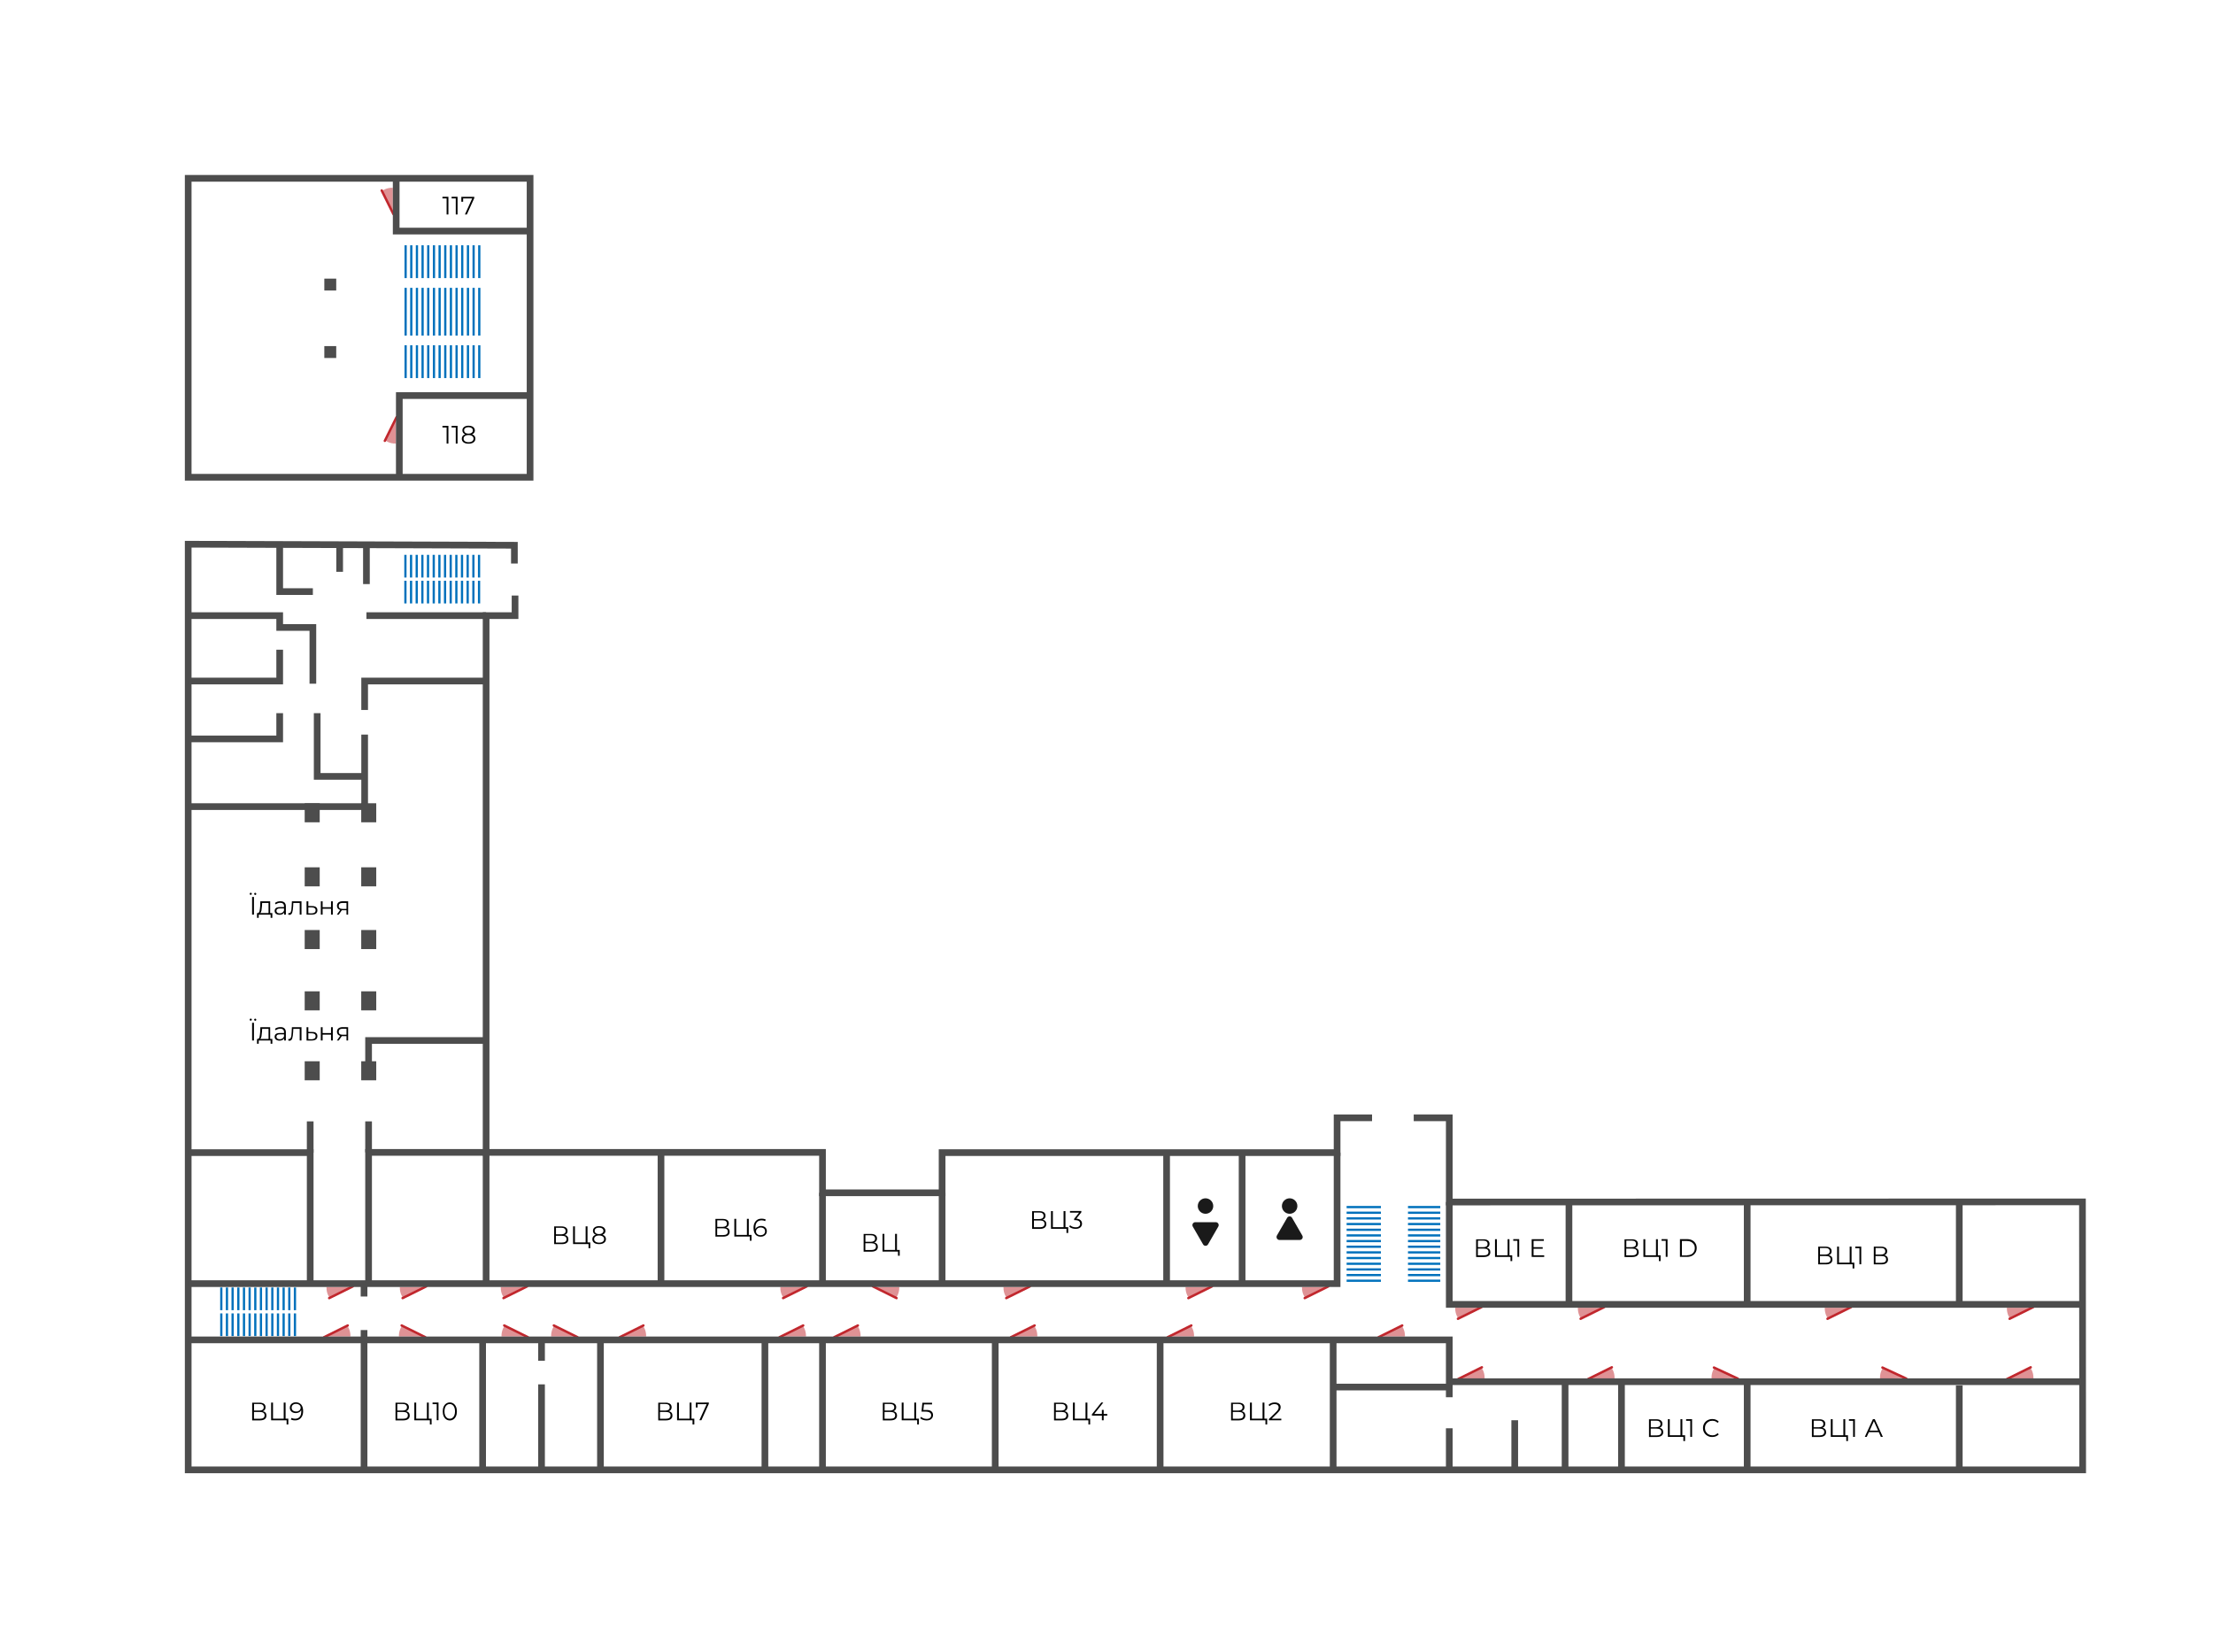 <?xml version="1.0" encoding="utf-8"?>
<!-- Generator: Adobe Illustrator 25.0.1, SVG Export Plug-In . SVG Version: 6.00 Build 0)  -->
<svg version="1.1" id="floor_1" xmlns="http://www.w3.org/2000/svg" xmlns:xlink="http://www.w3.org/1999/xlink" x="0px" y="0px"
	 viewBox="0 0 2975 2220" style="enable-background:new 0 0 2975 2220;" xml:space="preserve">
<style type="text/css">
	.st0{fill:none;stroke:#0071BC;stroke-width:3;stroke-miterlimit:10;}
	.st1{fill:#1A1A1A;}
	.st2{opacity:0.5;fill:#C1272D;enable-background:new    ;}
	.st3{fill:#C1272D;}
	.st4{fill:none;stroke:#4D4D4D;stroke-width:9;stroke-miterlimit:10;}
	.st5{fill:#4D4D4D;stroke:#4D4D4D;stroke-width:9;stroke-miterlimit:10;}
</style>
<g id="stairs_1_">
	<g>
		<g>
			<line class="st0" x1="297.5" y1="1730.6" x2="297.5" y2="1761.1"/>
			<line class="st0" x1="305.1" y1="1730.6" x2="305.1" y2="1761.1"/>
			<line class="st0" x1="312.7" y1="1730.6" x2="312.7" y2="1761.1"/>
			<line class="st0" x1="320.4" y1="1730.6" x2="320.4" y2="1761.1"/>
			<line class="st0" x1="328" y1="1730.6" x2="328" y2="1761.1"/>
			<line class="st0" x1="335.6" y1="1730.6" x2="335.6" y2="1761.1"/>
			<line class="st0" x1="343.2" y1="1730.6" x2="343.2" y2="1761.1"/>
			<line class="st0" x1="350.8" y1="1730.6" x2="350.8" y2="1761.1"/>
			<line class="st0" x1="358.4" y1="1730.6" x2="358.4" y2="1761.1"/>
			<line class="st0" x1="366.1" y1="1730.6" x2="366.1" y2="1761.1"/>
			<line class="st0" x1="373.7" y1="1730.6" x2="373.7" y2="1761.1"/>
			<line class="st0" x1="381.3" y1="1730.6" x2="381.3" y2="1761.1"/>
			<line class="st0" x1="388.9" y1="1730.6" x2="388.9" y2="1761.1"/>
			<line class="st0" x1="396.5" y1="1730.6" x2="396.5" y2="1761.1"/>
		</g>
		<g>
			<line class="st0" x1="297.5" y1="1765.4" x2="297.5" y2="1795.9"/>
			<line class="st0" x1="305.1" y1="1765.4" x2="305.1" y2="1795.9"/>
			<line class="st0" x1="312.7" y1="1765.4" x2="312.7" y2="1795.9"/>
			<line class="st0" x1="320.4" y1="1765.4" x2="320.4" y2="1795.9"/>
			<line class="st0" x1="328" y1="1765.4" x2="328" y2="1795.9"/>
			<line class="st0" x1="335.6" y1="1765.4" x2="335.6" y2="1795.9"/>
			<line class="st0" x1="343.2" y1="1765.4" x2="343.2" y2="1795.9"/>
			<line class="st0" x1="350.8" y1="1765.4" x2="350.8" y2="1795.9"/>
			<line class="st0" x1="358.4" y1="1765.4" x2="358.4" y2="1795.9"/>
			<line class="st0" x1="366.1" y1="1765.4" x2="366.1" y2="1795.9"/>
			<line class="st0" x1="373.7" y1="1765.4" x2="373.7" y2="1795.9"/>
			<line class="st0" x1="381.3" y1="1765.4" x2="381.3" y2="1795.9"/>
			<line class="st0" x1="388.9" y1="1765.4" x2="388.9" y2="1795.9"/>
			<line class="st0" x1="396.5" y1="1765.4" x2="396.5" y2="1795.9"/>
		</g>
	</g>
	<g>
		<g>
			<line class="st0" x1="545" y1="745.8" x2="545" y2="776.3"/>
			<line class="st0" x1="552.6" y1="745.8" x2="552.6" y2="776.3"/>
			<line class="st0" x1="560.2" y1="745.8" x2="560.2" y2="776.3"/>
			<line class="st0" x1="567.8" y1="745.8" x2="567.8" y2="776.3"/>
			<line class="st0" x1="575.4" y1="745.8" x2="575.4" y2="776.3"/>
			<line class="st0" x1="583.1" y1="745.8" x2="583.1" y2="776.3"/>
			<line class="st0" x1="590.7" y1="745.8" x2="590.7" y2="776.3"/>
			<line class="st0" x1="598.3" y1="745.8" x2="598.3" y2="776.3"/>
			<line class="st0" x1="605.9" y1="745.8" x2="605.9" y2="776.3"/>
			<line class="st0" x1="613.5" y1="745.8" x2="613.5" y2="776.3"/>
			<line class="st0" x1="621.1" y1="745.8" x2="621.1" y2="776.3"/>
			<line class="st0" x1="628.7" y1="745.8" x2="628.7" y2="776.3"/>
			<line class="st0" x1="636.4" y1="745.8" x2="636.4" y2="776.3"/>
			<line class="st0" x1="644" y1="745.8" x2="644" y2="776.3"/>
		</g>
		<g>
			<line class="st0" x1="545" y1="780.6" x2="545" y2="811.1"/>
			<line class="st0" x1="552.6" y1="780.6" x2="552.6" y2="811.1"/>
			<line class="st0" x1="560.2" y1="780.6" x2="560.2" y2="811.1"/>
			<line class="st0" x1="567.8" y1="780.6" x2="567.8" y2="811.1"/>
			<line class="st0" x1="575.4" y1="780.6" x2="575.4" y2="811.1"/>
			<line class="st0" x1="583.1" y1="780.6" x2="583.1" y2="811.1"/>
			<line class="st0" x1="590.7" y1="780.6" x2="590.7" y2="811.1"/>
			<line class="st0" x1="598.3" y1="780.6" x2="598.3" y2="811.1"/>
			<line class="st0" x1="605.9" y1="780.6" x2="605.9" y2="811.1"/>
			<line class="st0" x1="613.5" y1="780.6" x2="613.5" y2="811.1"/>
			<line class="st0" x1="621.1" y1="780.6" x2="621.1" y2="811.1"/>
			<line class="st0" x1="628.7" y1="780.6" x2="628.7" y2="811.1"/>
			<line class="st0" x1="636.4" y1="780.6" x2="636.4" y2="811.1"/>
			<line class="st0" x1="644" y1="780.6" x2="644" y2="811.1"/>
		</g>
	</g>
	<g>
		<g>
			<line class="st0" x1="1936.2" y1="1622.5" x2="1892.8" y2="1622.5"/>
			<line class="st0" x1="1936.2" y1="1630.1" x2="1892.8" y2="1630.1"/>
			<line class="st0" x1="1936.2" y1="1637.7" x2="1892.8" y2="1637.7"/>
			<line class="st0" x1="1936.2" y1="1645.3" x2="1892.8" y2="1645.3"/>
			<line class="st0" x1="1936.2" y1="1653" x2="1892.8" y2="1653"/>
			<line class="st0" x1="1936.2" y1="1660.6" x2="1892.8" y2="1660.6"/>
			<line class="st0" x1="1936.2" y1="1668.2" x2="1892.8" y2="1668.2"/>
			<line class="st0" x1="1936.2" y1="1675.8" x2="1892.8" y2="1675.8"/>
			<line class="st0" x1="1936.2" y1="1683.4" x2="1892.8" y2="1683.4"/>
			<line class="st0" x1="1936.2" y1="1691" x2="1892.8" y2="1691"/>
			<line class="st0" x1="1936.2" y1="1698.7" x2="1892.8" y2="1698.7"/>
			<line class="st0" x1="1936.2" y1="1706.3" x2="1892.8" y2="1706.3"/>
			<line class="st0" x1="1936.2" y1="1713.9" x2="1892.8" y2="1713.9"/>
			<line class="st0" x1="1936.2" y1="1721.5" x2="1892.8" y2="1721.5"/>
		</g>
		<g>
			<line class="st0" x1="1856.4" y1="1622.5" x2="1810.3" y2="1622.5"/>
			<line class="st0" x1="1856.4" y1="1630.1" x2="1810.3" y2="1630.1"/>
			<line class="st0" x1="1856.4" y1="1637.7" x2="1810.3" y2="1637.7"/>
			<line class="st0" x1="1856.4" y1="1645.3" x2="1810.3" y2="1645.3"/>
			<line class="st0" x1="1856.4" y1="1653" x2="1810.3" y2="1653"/>
			<line class="st0" x1="1856.4" y1="1660.6" x2="1810.3" y2="1660.6"/>
			<line class="st0" x1="1856.4" y1="1668.2" x2="1810.3" y2="1668.2"/>
			<line class="st0" x1="1856.4" y1="1675.8" x2="1810.3" y2="1675.8"/>
			<line class="st0" x1="1856.4" y1="1683.4" x2="1810.3" y2="1683.4"/>
			<line class="st0" x1="1856.4" y1="1691" x2="1810.3" y2="1691"/>
			<line class="st0" x1="1856.4" y1="1698.7" x2="1810.3" y2="1698.7"/>
			<line class="st0" x1="1856.4" y1="1706.3" x2="1810.3" y2="1706.3"/>
			<line class="st0" x1="1856.4" y1="1713.9" x2="1810.3" y2="1713.9"/>
			<line class="st0" x1="1856.4" y1="1721.5" x2="1810.3" y2="1721.5"/>
		</g>
	</g>
	<g>
		<g>
			<line class="st0" x1="545.3" y1="329.7" x2="545.3" y2="373.8"/>
			<line class="st0" x1="552.9" y1="329.7" x2="552.9" y2="373.8"/>
			<line class="st0" x1="560.5" y1="329.7" x2="560.5" y2="373.8"/>
			<line class="st0" x1="568.1" y1="329.7" x2="568.1" y2="373.8"/>
			<line class="st0" x1="575.7" y1="329.7" x2="575.7" y2="373.8"/>
			<line class="st0" x1="583.4" y1="329.7" x2="583.4" y2="373.8"/>
			<line class="st0" x1="591" y1="329.7" x2="591" y2="373.8"/>
			<line class="st0" x1="598.6" y1="329.7" x2="598.6" y2="373.8"/>
			<line class="st0" x1="606.2" y1="329.7" x2="606.2" y2="373.8"/>
			<line class="st0" x1="613.8" y1="329.7" x2="613.8" y2="373.8"/>
			<line class="st0" x1="621.4" y1="329.7" x2="621.4" y2="373.8"/>
			<line class="st0" x1="629.1" y1="329.7" x2="629.1" y2="373.8"/>
			<line class="st0" x1="636.7" y1="329.7" x2="636.7" y2="373.8"/>
			<line class="st0" x1="644.3" y1="329.7" x2="644.3" y2="373.8"/>
		</g>
		<g>
			<line class="st0" x1="545.3" y1="464.1" x2="545.3" y2="508.2"/>
			<line class="st0" x1="552.9" y1="464.1" x2="552.9" y2="508.2"/>
			<line class="st0" x1="560.5" y1="464.1" x2="560.5" y2="508.2"/>
			<line class="st0" x1="568.1" y1="464.1" x2="568.1" y2="508.2"/>
			<line class="st0" x1="575.7" y1="464.1" x2="575.7" y2="508.2"/>
			<line class="st0" x1="583.4" y1="464.1" x2="583.4" y2="508.2"/>
			<line class="st0" x1="591" y1="464.1" x2="591" y2="508.2"/>
			<line class="st0" x1="598.6" y1="464.1" x2="598.6" y2="508.2"/>
			<line class="st0" x1="606.2" y1="464.1" x2="606.2" y2="508.2"/>
			<line class="st0" x1="613.8" y1="464.1" x2="613.8" y2="508.2"/>
			<line class="st0" x1="621.4" y1="464.1" x2="621.4" y2="508.2"/>
			<line class="st0" x1="629.1" y1="464.1" x2="629.1" y2="508.2"/>
			<line class="st0" x1="636.7" y1="464.1" x2="636.7" y2="508.2"/>
			<line class="st0" x1="644.3" y1="464.1" x2="644.3" y2="508.2"/>
		</g>
		<g>
			<line class="st0" x1="545.3" y1="386.9" x2="545.3" y2="451.1"/>
			<line class="st0" x1="552.9" y1="386.9" x2="552.9" y2="451.1"/>
			<line class="st0" x1="560.5" y1="386.9" x2="560.5" y2="451.1"/>
			<line class="st0" x1="568.1" y1="386.9" x2="568.1" y2="451.1"/>
			<line class="st0" x1="575.7" y1="386.9" x2="575.7" y2="451.1"/>
			<line class="st0" x1="583.4" y1="386.9" x2="583.4" y2="451.1"/>
			<line class="st0" x1="591" y1="386.9" x2="591" y2="451.1"/>
			<line class="st0" x1="598.6" y1="386.9" x2="598.6" y2="451.1"/>
			<line class="st0" x1="606.2" y1="386.9" x2="606.2" y2="451.1"/>
			<line class="st0" x1="613.8" y1="386.9" x2="613.8" y2="451.1"/>
			<line class="st0" x1="621.4" y1="386.9" x2="621.4" y2="451.1"/>
			<line class="st0" x1="629.1" y1="386.9" x2="629.1" y2="451.1"/>
			<line class="st0" x1="636.7" y1="386.9" x2="636.7" y2="451.1"/>
			<line class="st0" x1="644.3" y1="386.9" x2="644.3" y2="451.1"/>
		</g>
	</g>
</g>
<g id="marks_1_">
	<circle class="st1" cx="1733.7" cy="1621.1" r="10.4"/>
	<path class="st1" d="M1730.3,1637l-13.7,23.7c-1.5,2.6,0.4,6,3.4,6h27.3c3.1,0,5-3.3,3.4-6L1737,1637
		C1735.6,1634.3,1731.8,1634.3,1730.3,1637z"/>
	<circle class="st1" cx="1620.6" cy="1621.1" r="10.4"/>
	<path class="st1" d="M1624,1672.6l13.8-23.9c1.5-2.6-0.4-5.9-3.4-5.9h-27.5c-3,0-4.9,3.3-3.4,5.9l13.8,23.9
		C1618.7,1675.2,1622.5,1675.2,1624,1672.6z"/>
</g>
<g id="rooms_1_">
	<g>
		<path d="M602.8,264.5v23.8h-2.4v-21.6h-5.6v-2.2L602.8,264.5L602.8,264.5z"/>
		<path d="M615.1,264.5v23.8h-2.4v-21.6h-5.6v-2.2L615.1,264.5L615.1,264.5z"/>
		<path d="M637.6,264.5v1.7l-10,22.1H625l9.8-21.6h-12.2v4.5h-2.4v-6.6h17.4V264.5z"/>
	</g>
	<g>
		<path d="M602.8,572.4v23.8h-2.4v-21.6h-5.6v-2.2H602.8z"/>
		<path d="M615.1,572.4v23.8h-2.4v-21.6h-5.6v-2.2H615.1z"/>
		<path d="M637.9,586c0.8,1,1.2,2.2,1.2,3.6c0,1.4-0.4,2.6-1.1,3.6s-1.8,1.8-3.2,2.4c-1.4,0.6-3,0.8-4.9,0.8c-2.9,0-5.1-0.6-6.7-1.8
			c-1.6-1.2-2.4-2.9-2.4-5c0-1.4,0.4-2.6,1.2-3.6s1.9-1.7,3.4-2.2c-1.2-0.5-2.2-1.2-2.8-2.1c-0.6-0.9-1-2-1-3.2
			c0-1.9,0.8-3.5,2.3-4.6s3.5-1.7,6.1-1.7c1.7,0,3.1,0.3,4.4,0.8c1.3,0.5,2.2,1.2,2.9,2.2s1.1,2.1,1.1,3.3s-0.3,2.3-1,3.2
			s-1.6,1.6-2.8,2.1C635.9,584.2,637.1,585,637.9,586z M634.8,593.1c1.2-0.9,1.8-2,1.8-3.5s-0.6-2.6-1.8-3.5s-2.8-1.3-4.9-1.3
			c-2.1,0-3.7,0.4-4.9,1.3s-1.8,2-1.8,3.5s0.6,2.7,1.8,3.5s2.8,1.3,4.9,1.3S633.6,593.9,634.8,593.1z M625.5,581.7
			c1,0.8,2.5,1.2,4.3,1.2s3.3-0.4,4.3-1.2c1.1-0.8,1.6-1.8,1.6-3.1s-0.5-2.4-1.6-3.2s-2.5-1.2-4.3-1.2s-3.2,0.4-4.3,1.2
			s-1.6,1.8-1.6,3.1C624,579.9,624.5,580.9,625.5,581.7z"/>
	</g>
	<g>
		<path d="M2453.6,1921.1c0.9,1,1.3,2.3,1.3,3.9c0,2.1-0.7,3.6-2.2,4.8c-1.5,1.1-3.6,1.7-6.4,1.7h-10.5v-23.8h9.9
			c2.5,0,4.5,0.5,6,1.6c1.4,1,2.1,2.6,2.1,4.5c0,1.3-0.3,2.5-1,3.4s-1.6,1.6-2.9,2.1C2451.5,1919.5,2452.7,1920.1,2453.6,1921.1z
			 M2438.2,1918.4h7.3c1.8,0,3.2-0.4,4.2-1.1s1.5-1.8,1.5-3.3s-0.5-2.5-1.5-3.3s-2.4-1.1-4.2-1.1h-7.3V1918.4z M2452.4,1924.8
			c0-3-2.1-4.5-6.2-4.5h-8.1v9.1h8.1C2450.4,1929.4,2452.4,1927.8,2452.4,1924.8z"/>
		<path d="M2484.3,1929.2v7.8h-2.3v-5.6h-20.8v-23.8h2.5v21.6h14.4v-21.6h2.5v21.6H2484.3z"/>
		<path d="M2493.6,1907.6v23.8h-2.4v-21.6h-5.6v-2.2L2493.6,1907.6L2493.6,1907.6z"/>
		<path d="M2525.7,1925h-13.3l-2.9,6.4h-2.6l10.9-23.8h2.5l10.9,23.8h-2.7L2525.7,1925z M2524.8,1923l-5.7-12.8l-5.7,12.8H2524.8z"
			/>
	</g>
	<g>
		<path d="M2462.1,1689.1c0.9,1,1.3,2.3,1.3,3.9c0,2.1-0.7,3.6-2.2,4.8c-1.5,1.1-3.6,1.7-6.4,1.7h-10.5v-23.8h9.9
			c2.5,0,4.5,0.5,6,1.6c1.4,1,2.1,2.6,2.1,4.5c0,1.3-0.3,2.5-1,3.4s-1.6,1.6-2.9,2.1C2459.9,1687.4,2461.2,1688.1,2462.1,1689.1z
			 M2446.7,1686.3h7.3c1.8,0,3.2-0.4,4.2-1.1s1.5-1.8,1.5-3.3s-0.5-2.5-1.5-3.3s-2.4-1.1-4.2-1.1h-7.3V1686.3z M2460.9,1692.8
			c0-3-2.1-4.5-6.2-4.5h-8.1v9.1h8.1C2458.8,1697.4,2460.9,1695.8,2460.9,1692.8z"/>
		<path d="M2492.8,1697.2v7.8h-2.3v-5.6h-20.8v-23.8h2.5v21.6h14.4v-21.6h2.5v21.6H2492.8z"/>
		<path d="M2502.1,1675.6v23.8h-2.4v-21.6h-5.6v-2.2L2502.1,1675.6L2502.1,1675.6z"/>
		<path d="M2536.8,1689.1c0.9,1,1.3,2.3,1.3,3.9c0,2.1-0.7,3.6-2.2,4.8c-1.5,1.1-3.6,1.7-6.4,1.7H2519v-23.8h9.9
			c2.5,0,4.5,0.5,6,1.6c1.4,1,2.1,2.6,2.1,4.5c0,1.3-0.3,2.5-1,3.4s-1.6,1.6-2.9,2.1C2534.7,1687.4,2536,1688.1,2536.8,1689.1z
			 M2521.4,1686.3h7.3c1.8,0,3.2-0.4,4.2-1.1s1.5-1.8,1.5-3.3s-0.5-2.5-1.5-3.3s-2.4-1.1-4.2-1.1h-7.3V1686.3z M2535.6,1692.8
			c0-3-2.1-4.5-6.2-4.5h-8.1v9.1h8.1C2533.6,1697.4,2535.6,1695.8,2535.6,1692.8z"/>
	</g>
	<g>
		<path d="M2234.6,1921.1c0.9,1,1.3,2.3,1.3,3.9c0,2.1-0.7,3.6-2.2,4.8c-1.5,1.1-3.6,1.7-6.4,1.7h-10.5v-23.8h9.9
			c2.5,0,4.5,0.5,6,1.6c1.4,1,2.1,2.6,2.1,4.5c0,1.3-0.3,2.5-1,3.4s-1.6,1.6-2.9,2.1C2232.5,1919.5,2233.8,1920.1,2234.6,1921.1z
			 M2219.2,1918.4h7.3c1.8,0,3.2-0.4,4.2-1.1s1.5-1.8,1.5-3.3s-0.5-2.5-1.5-3.3s-2.4-1.1-4.2-1.1h-7.3V1918.4z M2233.4,1924.8
			c0-3-2.1-4.5-6.2-4.5h-8.1v9.1h8.1C2231.4,1929.4,2233.4,1927.8,2233.4,1924.8z"/>
		<path d="M2265.3,1929.2v7.8h-2.3v-5.6h-20.8v-23.8h2.5v21.6h14.4v-21.6h2.5v21.6H2265.3z"/>
		<path d="M2274.7,1907.6v23.8h-2.4v-21.6h-5.6v-2.2L2274.7,1907.6L2274.7,1907.6z"/>
		<path d="M2295.5,1930c-1.9-1-3.4-2.5-4.5-4.3s-1.6-3.9-1.6-6.2c0-2.3,0.5-4.4,1.6-6.2c1.1-1.8,2.6-3.3,4.5-4.3s4-1.6,6.4-1.6
			c1.8,0,3.4,0.3,4.9,0.9s2.8,1.5,3.8,2.6l-1.6,1.6c-1.9-1.9-4.2-2.8-7-2.8c-1.9,0-3.6,0.4-5.1,1.3s-2.7,2-3.6,3.5
			c-0.9,1.5-1.3,3.2-1.3,5c0,1.9,0.4,3.5,1.3,5c0.9,1.5,2.1,2.7,3.6,3.5s3.3,1.3,5.1,1.3c2.9,0,5.2-1,7-2.9l1.6,1.6
			c-1,1.1-2.3,2-3.8,2.6s-3.1,0.9-4.9,0.9C2299.5,1931.6,2297.4,1931.1,2295.5,1930z"/>
	</g>
	<g>
		<path d="M2201.7,1679.2c0.9,1,1.3,2.3,1.3,3.9c0,2.1-0.7,3.6-2.2,4.8c-1.5,1.1-3.6,1.7-6.4,1.7h-10.5v-23.8h9.9
			c2.5,0,4.5,0.5,6,1.6c1.4,1,2.1,2.6,2.1,4.5c0,1.3-0.3,2.5-1,3.4s-1.6,1.6-2.9,2.1C2199.6,1677.5,2200.8,1678.2,2201.7,1679.2z
			 M2186.3,1676.4h7.3c1.8,0,3.2-0.4,4.2-1.1s1.5-1.8,1.5-3.3s-0.5-2.5-1.5-3.3s-2.4-1.1-4.2-1.1h-7.3V1676.4z M2200.5,1682.8
			c0-3-2.1-4.5-6.2-4.5h-8.1v9.1h8.1C2198.5,1687.4,2200.5,1685.9,2200.5,1682.8z"/>
		<path d="M2232.4,1687.3v7.8h-2.3v-5.6h-20.8v-23.8h2.5v21.6h14.4v-21.6h2.5v21.6H2232.4z"/>
		<path d="M2241.7,1665.6v23.8h-2.4v-21.6h-5.6v-2.2L2241.7,1665.6L2241.7,1665.6z"/>
		<path d="M2258.4,1665.6h9.7c2.5,0,4.7,0.5,6.7,1.5c1.9,1,3.4,2.4,4.5,4.2c1.1,1.8,1.6,3.9,1.6,6.2c0,2.3-0.5,4.4-1.6,6.2
			c-1.1,1.8-2.6,3.2-4.5,4.2s-4.1,1.5-6.7,1.5h-9.7V1665.6z M2268,1687.3c2.1,0,3.9-0.4,5.5-1.2c1.6-0.8,2.8-2,3.6-3.4
			c0.9-1.5,1.3-3.1,1.3-5s-0.4-3.6-1.3-5s-2.1-2.6-3.6-3.4c-1.6-0.8-3.4-1.2-5.5-1.2h-7v19.4h7V1687.3z"/>
	</g>
	<g>
		<path d="M2002.2,1679.2c0.9,1,1.3,2.3,1.3,3.9c0,2.1-0.7,3.6-2.2,4.8c-1.5,1.1-3.6,1.7-6.4,1.7h-10.5v-23.8h9.9
			c2.5,0,4.5,0.5,6,1.6c1.4,1,2.1,2.6,2.1,4.5c0,1.3-0.3,2.5-1,3.4s-1.6,1.6-2.9,2.1C2000.1,1677.5,2001.4,1678.2,2002.2,1679.2z
			 M1986.8,1676.4h7.3c1.8,0,3.2-0.4,4.2-1.1s1.5-1.8,1.5-3.3s-0.5-2.5-1.5-3.3s-2.4-1.1-4.2-1.1h-7.3V1676.4z M2001,1682.8
			c0-3-2.1-4.5-6.2-4.5h-8.1v9.1h8.1C1999,1687.4,2001,1685.9,2001,1682.8z"/>
		<path d="M2032.9,1687.3v7.8h-2.3v-5.6h-20.8v-23.8h2.5v21.6h14.4v-21.6h2.5v21.6H2032.9z"/>
		<path d="M2042.3,1665.6v23.8h-2.4v-21.6h-5.6v-2.2L2042.3,1665.6L2042.3,1665.6z"/>
		<path d="M2075.9,1687.3v2.2h-16.8v-23.8h16.3v2.2h-13.8v8.5h12.3v2.1h-12.3v8.8L2075.9,1687.3L2075.9,1687.3z"/>
	</g>
	<g>
		<path d="M1672.8,1898.8c0.9,1,1.3,2.3,1.3,3.9c0,2.1-0.7,3.6-2.2,4.8c-1.5,1.1-3.6,1.7-6.4,1.7H1655v-23.8h9.9
			c2.5,0,4.5,0.5,6,1.6c1.4,1,2.1,2.6,2.1,4.5c0,1.3-0.3,2.5-1,3.4s-1.6,1.6-2.9,2.1C1670.7,1897.1,1671.9,1897.8,1672.8,1898.8z
			 M1657.4,1896h7.3c1.8,0,3.2-0.4,4.2-1.1s1.5-1.8,1.5-3.3s-0.5-2.5-1.5-3.3s-2.4-1.1-4.2-1.1h-7.3V1896z M1671.6,1902.4
			c0-3-2.1-4.5-6.2-4.5h-8.1v9.1h8.1C1669.5,1907,1671.6,1905.5,1671.6,1902.4z"/>
		<path d="M1703.5,1906.9v7.8h-2.3v-5.6h-20.8v-23.8h2.5v21.6h14.4v-21.6h2.5v21.6H1703.5z"/>
		<path d="M1722.5,1906.9v2.2h-16.7v-1.7l9.9-9.7c1.2-1.2,2.1-2.3,2.5-3.2s0.7-1.8,0.7-2.7c0-1.4-0.5-2.5-1.4-3.3
			c-1-0.8-2.3-1.2-4.1-1.2c-2.8,0-5,0.9-6.5,2.7l-1.7-1.5c0.9-1.1,2.1-1.9,3.6-2.5c1.4-0.6,3.1-0.9,4.9-0.9c2.4,0,4.3,0.6,5.8,1.7
			c1.4,1.1,2.1,2.7,2.1,4.7c0,1.2-0.3,2.4-0.8,3.5s-1.6,2.4-3.1,3.9l-8.1,8H1722.5z"/>
	</g>
	<g>
		<path d="M1405.3,1641.4c0.9,1,1.3,2.3,1.3,3.9c0,2.1-0.7,3.6-2.2,4.8c-1.5,1.1-3.6,1.7-6.4,1.7h-10.5V1628h9.9
			c2.5,0,4.5,0.5,6,1.6c1.4,1,2.1,2.6,2.1,4.5c0,1.3-0.3,2.5-1,3.4s-1.6,1.6-2.9,2.1C1403.2,1639.7,1404.5,1640.4,1405.3,1641.4z
			 M1389.9,1638.6h7.3c1.8,0,3.2-0.4,4.2-1.1s1.5-1.8,1.5-3.3s-0.5-2.5-1.5-3.3s-2.4-1.1-4.2-1.1h-7.3V1638.6z M1404.2,1645
			c0-3-2.1-4.5-6.2-4.5h-8.1v9.1h8.1C1402.1,1649.6,1404.2,1648.1,1404.2,1645z"/>
		<path d="M1436,1649.5v7.8h-2.3v-5.6h-20.8v-23.8h2.5v21.6h14.4v-21.6h2.5v21.6H1436z"/>
		<path d="M1452.6,1640.1c1.3,1.2,2,2.8,2,4.7c0,1.4-0.3,2.6-1,3.6c-0.7,1.1-1.6,1.9-2.9,2.5s-2.9,0.9-4.7,0.9
			c-1.7,0-3.3-0.3-4.9-0.8c-1.5-0.6-2.8-1.3-3.7-2.2l1.2-1.9c0.8,0.8,1.8,1.5,3.2,2c1.3,0.5,2.7,0.8,4.2,0.8c1.9,0,3.5-0.4,4.5-1.3
			c1.1-0.8,1.6-2,1.6-3.5s-0.5-2.6-1.6-3.5c-1.1-0.8-2.7-1.3-4.8-1.3h-1.7v-1.8l6.6-8.3h-12.2v-2.2h15.3v1.7l-6.7,8.5
			C1449.4,1638.2,1451.3,1638.9,1452.6,1640.1z"/>
	</g>
	<g>
		<path d="M1434.8,1898.8c0.9,1,1.3,2.3,1.3,3.9c0,2.1-0.7,3.6-2.2,4.8c-1.5,1.1-3.6,1.7-6.4,1.7H1417v-23.8h9.9
			c2.5,0,4.5,0.5,6,1.6c1.4,1,2.1,2.6,2.1,4.5c0,1.3-0.3,2.5-1,3.4s-1.6,1.6-2.9,2.1C1432.7,1897.1,1433.9,1897.8,1434.8,1898.8z
			 M1419.4,1896h7.3c1.8,0,3.2-0.4,4.2-1.1s1.5-1.8,1.5-3.3s-0.5-2.5-1.5-3.3s-2.4-1.1-4.2-1.1h-7.3V1896z M1433.6,1902.4
			c0-3-2.1-4.5-6.2-4.5h-8.1v9.1h8.1C1431.6,1907,1433.6,1905.5,1433.6,1902.4z"/>
		<path d="M1465.5,1906.9v7.8h-2.3v-5.6h-20.8v-23.8h2.5v21.6h14.4v-21.6h2.5v21.6H1465.5z"/>
		<path d="M1488.5,1902.8h-4.8v6.3h-2.4v-6.3h-13.4v-1.8l12.6-15.8h2.7l-12.2,15.4h10.3v-5.5h2.4v5.5h4.8V1902.8z"/>
	</g>
	<g>
		<path d="M1204.6,1898.8c0.9,1,1.3,2.3,1.3,3.9c0,2.1-0.7,3.6-2.2,4.8c-1.5,1.1-3.6,1.7-6.4,1.7h-10.5v-23.8h9.9
			c2.5,0,4.5,0.5,6,1.6c1.4,1,2.1,2.6,2.1,4.5c0,1.3-0.3,2.5-1,3.4s-1.6,1.6-2.9,2.1C1202.5,1897.1,1203.8,1897.8,1204.6,1898.8z
			 M1189.2,1896h7.3c1.8,0,3.2-0.4,4.2-1.1s1.5-1.8,1.5-3.3s-0.5-2.5-1.5-3.3s-2.4-1.1-4.2-1.1h-7.3V1896z M1203.4,1902.4
			c0-3-2.1-4.5-6.2-4.5h-8.1v9.1h8.1C1201.4,1907,1203.4,1905.5,1203.4,1902.4z"/>
		<path d="M1235.3,1906.9v7.8h-2.3v-5.6h-20.8v-23.8h2.5v21.6h14.4v-21.6h2.5v21.6H1235.3z"/>
		<path d="M1251.9,1896.9c1.6,1.2,2.4,3,2.4,5.2c0,1.4-0.3,2.6-1,3.7s-1.6,1.9-2.9,2.6c-1.3,0.6-2.9,0.9-4.8,0.9
			c-1.7,0-3.3-0.3-4.8-0.8s-2.8-1.3-3.7-2.2l1.2-1.9c0.8,0.8,1.8,1.5,3.1,2c1.3,0.5,2.7,0.8,4.2,0.8c2,0,3.5-0.4,4.6-1.3
			s1.6-2.1,1.6-3.5c0-1.6-0.6-2.9-1.8-3.7c-1.2-0.8-3.3-1.3-6.1-1.3h-5.1l1.2-11.9h13v2.2h-10.9l-0.8,7.6h3.1
			C1247.8,1895,1250.3,1895.6,1251.9,1896.9z"/>
	</g>
	<g>
		<path d="M1178.8,1672c0.9,1,1.3,2.3,1.3,3.9c0,2.1-0.7,3.6-2.2,4.8c-1.5,1.1-3.6,1.7-6.4,1.7H1161v-23.8h9.9c2.5,0,4.5,0.5,6,1.6
			c1.4,1,2.1,2.6,2.1,4.5c0,1.3-0.3,2.5-1,3.4s-1.6,1.6-2.9,2.1C1176.7,1670.3,1177.9,1671,1178.8,1672z M1163.4,1669.2h7.3
			c1.8,0,3.2-0.4,4.2-1.1s1.5-1.8,1.5-3.3s-0.5-2.5-1.5-3.3s-2.4-1.1-4.2-1.1h-7.3V1669.2z M1177.6,1675.6c0-3-2.1-4.5-6.2-4.5h-8.1
			v9.1h8.1C1175.5,1680.2,1177.6,1678.7,1177.6,1675.6z"/>
		<path d="M1209.5,1680.1v7.8h-2.3v-5.6h-20.8v-23.8h2.5v21.6h14.4v-21.6h2.5v21.6H1209.5z"/>
	</g>
	<g>
		<path d="M979.6,1651.8c0.9,1,1.3,2.3,1.3,3.9c0,2.1-0.7,3.6-2.2,4.8c-1.5,1.1-3.6,1.7-6.4,1.7h-10.5v-23.8h9.9
			c2.5,0,4.5,0.5,6,1.6c1.4,1,2.1,2.6,2.1,4.5c0,1.3-0.3,2.5-1,3.4s-1.6,1.6-2.9,2.1C977.5,1650.1,978.8,1650.8,979.6,1651.8z
			 M964.2,1649.1h7.3c1.8,0,3.2-0.4,4.2-1.1s1.5-1.8,1.5-3.3s-0.5-2.5-1.5-3.3s-2.4-1.1-4.2-1.1h-7.3V1649.1z M978.4,1655.5
			c0-3-2.1-4.5-6.2-4.5h-8.1v9.1h8.1C976.4,1660.1,978.4,1658.5,978.4,1655.5z"/>
		<path d="M1010.3,1659.9v7.8h-2.3v-5.6h-20.8v-23.8h2.5v21.6h14.4v-21.6h2.5v21.6H1010.3z"/>
		<path d="M1027.1,1648.7c1.2,0.6,2.2,1.4,2.8,2.5c0.7,1.1,1,2.3,1,3.8s-0.4,2.7-1.1,3.8c-0.7,1.1-1.7,2-2.9,2.6
			c-1.2,0.6-2.6,0.9-4.2,0.9c-3.2,0-5.6-1-7.2-3.1c-1.7-2.1-2.5-5-2.5-8.8c0-2.7,0.5-4.9,1.4-6.7c0.9-1.8,2.2-3.2,3.8-4.2
			s3.5-1.4,5.7-1.4c2.4,0,4.2,0.4,5.6,1.3l-1,2c-1.1-0.7-2.7-1.1-4.6-1.1c-2.6,0-4.7,0.8-6.2,2.5s-2.2,4.1-2.2,7.3
			c0,0.6,0,1.2,0.1,1.9c0.6-1.3,1.5-2.3,2.8-3s2.8-1.1,4.5-1.1C1024.5,1647.8,1025.9,1648.1,1027.1,1648.7z M1026.9,1658.8
			c1.1-0.9,1.6-2.2,1.6-3.8c0-1.6-0.5-2.8-1.6-3.7c-1.1-0.9-2.5-1.4-4.4-1.4c-1.2,0-2.3,0.2-3.2,0.7s-1.6,1.1-2.2,1.9
			c-0.5,0.8-0.8,1.7-0.8,2.7c0,0.9,0.2,1.7,0.7,2.5s1.2,1.4,2.2,1.9s2.1,0.7,3.4,0.7C1024.5,1660.2,1025.9,1659.7,1026.9,1658.8z"/>
	</g>
	<g>
		<path d="M902.7,1898.8c0.9,1,1.3,2.3,1.3,3.9c0,2.1-0.7,3.6-2.2,4.8c-1.5,1.1-3.6,1.7-6.4,1.7h-10.5v-23.8h9.9
			c2.5,0,4.5,0.5,6,1.6c1.4,1,2.1,2.6,2.1,4.5c0,1.3-0.3,2.5-1,3.4s-1.6,1.6-2.9,2.1C900.6,1897.1,901.8,1897.8,902.7,1898.8z
			 M887.3,1896h7.3c1.8,0,3.2-0.4,4.2-1.1s1.5-1.8,1.5-3.3s-0.5-2.5-1.5-3.3s-2.4-1.1-4.2-1.1h-7.3V1896z M901.5,1902.4
			c0-3-2.1-4.5-6.2-4.5h-8.1v9.1h8.1C899.4,1907,901.5,1905.5,901.5,1902.4z"/>
		<path d="M933.4,1906.9v7.8H931v-5.6h-20.8v-23.8h2.5v21.6h14.4v-21.6h2.5v21.6H933.4z"/>
		<path d="M952.9,1885.2v1.7l-10,22.1h-2.7l9.8-21.6h-12.2v4.5h-2.4v-6.6L952.9,1885.2L952.9,1885.2z"/>
	</g>
	<g>
		<path d="M762.8,1661.9c0.9,1,1.3,2.3,1.3,3.9c0,2.1-0.7,3.6-2.2,4.8c-1.5,1.1-3.6,1.7-6.4,1.7H745v-23.8h9.9c2.5,0,4.5,0.5,6,1.6
			c1.4,1,2.1,2.6,2.1,4.5c0,1.3-0.3,2.5-1,3.4s-1.6,1.6-2.9,2.1C760.7,1660.2,762,1660.9,762.8,1661.9z M747.4,1659.1h7.3
			c1.8,0,3.2-0.4,4.2-1.1s1.5-1.8,1.5-3.3s-0.5-2.5-1.5-3.3s-2.4-1.1-4.2-1.1h-7.3V1659.1z M761.6,1665.6c0-3-2.1-4.5-6.2-4.5h-8.1
			v9.1h8.1C759.6,1670.2,761.6,1668.6,761.6,1665.6z"/>
		<path d="M793.5,1670v7.8h-2.3v-5.6h-20.8v-23.8h2.5v21.6h14.4v-21.6h2.5v21.6H793.5z"/>
		<path d="M813.4,1661.9c0.8,1,1.2,2.2,1.2,3.6s-0.4,2.6-1.1,3.6s-1.8,1.8-3.2,2.4s-3,0.8-4.9,0.8c-2.9,0-5.1-0.6-6.7-1.8
			c-1.6-1.2-2.4-2.9-2.4-5c0-1.4,0.4-2.6,1.2-3.6s1.9-1.7,3.4-2.2c-1.2-0.5-2.2-1.2-2.8-2.1s-1-2-1-3.2c0-1.9,0.8-3.5,2.3-4.6
			s3.5-1.7,6.1-1.7c1.7,0,3.1,0.3,4.4,0.8c1.3,0.5,2.2,1.2,2.9,2.2s1.1,2.1,1.1,3.3c0,1.2-0.3,2.3-1,3.2c-0.7,0.9-1.6,1.6-2.8,2.1
			C811.4,1660.2,812.6,1660.9,813.4,1661.9z M810.3,1669c1.2-0.9,1.8-2,1.8-3.5s-0.6-2.6-1.8-3.5c-1.2-0.8-2.8-1.3-4.9-1.3
			c-2.1,0-3.7,0.4-4.9,1.3s-1.8,2-1.8,3.5s0.6,2.7,1.8,3.5s2.8,1.3,4.9,1.3S809.1,1669.9,810.3,1669z M801,1657.6
			c1,0.8,2.5,1.2,4.3,1.2s3.3-0.4,4.3-1.2s1.6-1.8,1.6-3.1c0-1.3-0.5-2.4-1.6-3.2c-1.1-0.8-2.5-1.2-4.3-1.2s-3.2,0.4-4.3,1.2
			c-1.1,0.8-1.6,1.8-1.6,3.1C799.4,1655.8,800,1656.9,801,1657.6z"/>
	</g>
	<g>
		<path d="M356.9,1898.8c0.9,1,1.3,2.3,1.3,3.9c0,2.1-0.7,3.6-2.2,4.8c-1.5,1.1-3.6,1.7-6.4,1.7H339v-23.8h9.9c2.5,0,4.5,0.5,6,1.6
			c1.4,1,2.1,2.6,2.1,4.5c0,1.3-0.3,2.5-1,3.4s-1.6,1.6-2.9,2.1C354.8,1897.1,356,1897.8,356.9,1898.8z M341.5,1896h7.3
			c1.8,0,3.2-0.4,4.2-1.1s1.5-1.8,1.5-3.3s-0.5-2.5-1.5-3.3s-2.4-1.1-4.2-1.1h-7.3V1896z M355.7,1902.4c0-3-2.1-4.5-6.2-4.5h-8.1
			v9.1h8.1C353.7,1907,355.7,1905.5,355.7,1902.4z"/>
		<path d="M387.6,1906.9v7.8h-2.3v-5.6h-20.8v-23.8h2.5v21.6h14.4v-21.6h2.5v21.6H387.6z"/>
		<path d="M405,1888.1c1.7,2.1,2.5,5,2.5,8.8c0,2.7-0.5,4.9-1.4,6.7c-0.9,1.8-2.2,3.2-3.8,4.2s-3.5,1.4-5.7,1.4
			c-2.4,0-4.2-0.4-5.6-1.3l1-2c1.1,0.7,2.7,1.1,4.6,1.1c2.6,0,4.7-0.8,6.2-2.5s2.2-4.1,2.2-7.3c0-0.6,0-1.2-0.1-1.9
			c-0.6,1.3-1.5,2.3-2.8,3s-2.8,1.1-4.5,1.1c-1.6,0-3-0.3-4.2-0.9s-2.2-1.4-2.8-2.5c-0.7-1.1-1-2.3-1-3.8s0.4-2.7,1.1-3.8
			c0.7-1.1,1.7-2,2.9-2.6c1.2-0.6,2.6-0.9,4.2-0.9C400.9,1885,403.3,1886.1,405,1888.1z M401.2,1896.7c0.9-0.5,1.6-1.1,2.2-1.9
			c0.5-0.8,0.8-1.7,0.8-2.7c0-0.9-0.2-1.7-0.7-2.5s-1.2-1.4-2.2-1.9s-2.1-0.7-3.4-0.7c-1.7,0-3.1,0.5-4.2,1.4s-1.6,2.2-1.6,3.8
			c0,1.6,0.5,2.8,1.6,3.7c1.1,0.9,2.5,1.4,4.4,1.4C399.2,1897.4,400.3,1897.2,401.2,1896.7z"/>
	</g>
	<g>
		<path d="M549.5,1898.8c0.9,1,1.3,2.3,1.3,3.9c0,2.1-0.7,3.6-2.2,4.8c-1.5,1.1-3.6,1.7-6.4,1.7h-10.5v-23.8h9.9
			c2.5,0,4.5,0.5,6,1.6c1.4,1,2.1,2.6,2.1,4.5c0,1.3-0.3,2.5-1,3.4s-1.6,1.6-2.9,2.1C547.3,1897.1,548.6,1897.8,549.5,1898.8z
			 M534.1,1896h7.3c1.8,0,3.2-0.4,4.2-1.1s1.5-1.8,1.5-3.3s-0.5-2.5-1.5-3.3s-2.4-1.1-4.2-1.1h-7.3V1896z M548.3,1902.4
			c0-3-2.1-4.5-6.2-4.5H534v9.1h8.1C546.2,1907,548.3,1905.5,548.3,1902.4z"/>
		<path d="M580.2,1906.9v7.8h-2.3v-5.6H557v-23.8h2.5v21.6h14.4v-21.6h2.5v21.6H580.2z"/>
		<path d="M589.5,1885.2v23.8h-2.4v-21.6h-5.6v-2.2L589.5,1885.2L589.5,1885.2z"/>
		<path d="M599.8,1907.8c-1.4-1-2.6-2.4-3.4-4.2c-0.8-1.8-1.2-4-1.2-6.4c0-2.5,0.4-4.6,1.2-6.4s1.9-3.2,3.4-4.2s3.1-1.5,4.9-1.5
			s3.5,0.5,4.9,1.5s2.6,2.4,3.4,4.2c0.8,1.8,1.2,4,1.2,6.4c0,2.5-0.4,4.6-1.2,6.4s-1.9,3.2-3.4,4.2c-1.4,1-3.1,1.5-4.9,1.5
			S601.2,1908.8,599.8,1907.8z M608.3,1905.8c1.1-0.8,1.9-1.9,2.5-3.4s0.9-3.3,0.9-5.3c0-2.1-0.3-3.9-0.9-5.3
			c-0.6-1.5-1.4-2.6-2.5-3.4s-2.3-1.2-3.7-1.2s-2.6,0.4-3.7,1.2c-1.1,0.8-1.9,1.9-2.5,3.4s-0.9,3.3-0.9,5.3c0,2.1,0.3,3.9,0.9,5.3
			s1.4,2.6,2.5,3.4s2.3,1.2,3.7,1.2C606.1,1907,607.3,1906.6,608.3,1905.8z"/>
	</g>
	<g>
		<path d="M336.1,1371.6c-0.3-0.3-0.4-0.6-0.4-1.1c0-0.4,0.1-0.8,0.4-1c0.3-0.3,0.6-0.4,1-0.4s0.7,0.1,1,0.4s0.4,0.6,0.4,1
			s-0.1,0.8-0.4,1c-0.3,0.3-0.6,0.4-1,0.4C336.7,1372,336.4,1371.9,336.1,1371.6z M338.9,1374.8h2.5v23.8h-2.5V1374.8z
			 M342.1,1371.6c-0.3-0.3-0.4-0.6-0.4-1s0.1-0.8,0.4-1c0.3-0.3,0.6-0.4,1-0.4s0.8,0.1,1,0.4c0.3,0.3,0.4,0.6,0.4,1
			s-0.1,0.8-0.4,1.1c-0.3,0.3-0.6,0.4-1,0.4C342.8,1372,342.4,1371.9,342.1,1371.6z"/>
		<path d="M366.1,1396.5v6.4h-2.3v-4.3h-16v4.3h-2.3v-6.4h1c1.2-0.1,2-1,2.4-2.7s0.7-4.1,0.9-7.1l0.2-6h13.2v15.8L366.1,1396.5
			L366.1,1396.5z M351.5,1393.1c-0.3,1.6-0.9,2.8-1.7,3.4H361v-13.6h-8.6l-0.2,4C352,1389.3,351.8,1391.4,351.5,1393.1z"/>
		<path d="M382.4,1382.3c1.2,1.2,1.9,2.9,1.9,5.2v11.1H382v-2.8c-0.5,0.9-1.3,1.7-2.4,2.2s-2.3,0.8-3.8,0.8c-2,0-3.6-0.5-4.8-1.4
			c-1.2-1-1.8-2.2-1.8-3.8c0-1.5,0.5-2.7,1.6-3.7c1.1-0.9,2.9-1.4,5.3-1.4h5.7v-1.1c0-1.5-0.4-2.7-1.3-3.5s-2.1-1.2-3.8-1.2
			c-1.1,0-2.2,0.2-3.3,0.6c-1,0.4-1.9,0.9-2.7,1.5l-1.1-1.8c0.9-0.8,2-1.4,3.3-1.8s2.6-0.6,4-0.6
			C379.3,1380.5,381.1,1381.1,382.4,1382.3z M379.6,1395.9c1-0.6,1.7-1.5,2.2-2.7v-2.9h-5.6c-3.1,0-4.6,1.1-4.6,3.2
			c0,1,0.4,1.9,1.2,2.5s1.9,0.9,3.3,0.9C377.5,1396.8,378.7,1396.5,379.6,1395.9z"/>
		<path d="M405.3,1380.7v17.9h-2.4v-15.7h-8.6l-0.2,4.4c-0.2,3.7-0.6,6.6-1.3,8.6c-0.7,2-1.9,3-3.6,3c-0.5,0-1.1-0.1-1.7-0.3
			l0.2-2.1c0.4,0.1,0.7,0.1,0.9,0.1c0.9,0,1.6-0.4,2.1-1.3s0.8-1.9,1-3.2c0.2-1.3,0.3-2.9,0.4-5l0.3-6.4H405.3z"/>
		<path d="M424.9,1388.5c1.2,1,1.8,2.4,1.8,4.2c0,1.9-0.6,3.4-1.9,4.4s-3.1,1.5-5.5,1.5h-7.2v-17.9h2.4v6.3l5.3,0.1
			C422.1,1387,423.8,1387.5,424.9,1388.5z M423,1395.8c0.8-0.7,1.3-1.7,1.3-3s-0.4-2.3-1.3-2.9c-0.8-0.6-2.1-1-3.8-1l-4.7-0.1v8
			l4.7,0.1C420.9,1396.8,422.1,1396.4,423,1395.8z"/>
		<path d="M431.3,1380.7h2.4v7.9H445v-7.9h2.4v17.9H445v-7.9h-11.3v7.9h-2.4L431.3,1380.7L431.3,1380.7z"/>
		<path d="M468,1380.7v17.9h-2.2v-5.9h-5.6h-0.7l-4.1,5.9h-2.6l4.5-6.3c-1.4-0.4-2.4-1-3.2-2s-1.1-2.1-1.1-3.5c0-2,0.7-3.5,2-4.6
			c1.4-1,3.2-1.6,5.6-1.6L468,1380.7L468,1380.7z M460.4,1390.8h5.4v-8h-5.2c-3.5,0-5.2,1.3-5.2,4
			C455.3,1389.5,457,1390.8,460.4,1390.8z"/>
	</g>
	<g>
		<path d="M336.1,1202.5c-0.3-0.3-0.4-0.6-0.4-1.1c0-0.4,0.1-0.8,0.4-1c0.3-0.3,0.6-0.4,1-0.4s0.7,0.1,1,0.4s0.4,0.6,0.4,1
			s-0.1,0.8-0.4,1c-0.3,0.3-0.6,0.4-1,0.4C336.7,1202.9,336.4,1202.7,336.1,1202.5z M338.9,1205.6h2.5v23.8h-2.5V1205.6z
			 M342.1,1202.5c-0.3-0.3-0.4-0.6-0.4-1s0.1-0.8,0.4-1c0.3-0.3,0.6-0.4,1-0.4s0.8,0.1,1,0.4c0.3,0.3,0.4,0.6,0.4,1
			s-0.1,0.8-0.4,1.1c-0.3,0.3-0.6,0.4-1,0.4C342.8,1202.9,342.4,1202.7,342.1,1202.5z"/>
		<path d="M366.1,1227.3v6.4h-2.3v-4.3h-16v4.3h-2.3v-6.4h1c1.2-0.1,2-1,2.4-2.7s0.7-4.1,0.9-7.1l0.2-6h13.2v15.8L366.1,1227.3
			L366.1,1227.3z M351.5,1223.9c-0.3,1.6-0.9,2.8-1.7,3.4H361v-13.6h-8.6l-0.2,4C352,1220.2,351.8,1222.3,351.5,1223.9z"/>
		<path d="M382.4,1213.1c1.2,1.2,1.9,2.9,1.9,5.2v11.1H382v-2.8c-0.5,0.9-1.3,1.7-2.4,2.2s-2.3,0.8-3.8,0.8c-2,0-3.6-0.5-4.8-1.4
			c-1.2-1-1.8-2.2-1.8-3.8c0-1.5,0.5-2.7,1.6-3.7c1.1-0.9,2.9-1.4,5.3-1.4h5.7v-1.1c0-1.5-0.4-2.7-1.3-3.5s-2.1-1.2-3.8-1.2
			c-1.1,0-2.2,0.2-3.3,0.6c-1,0.4-1.9,0.9-2.7,1.5l-1.1-1.8c0.9-0.8,2-1.4,3.3-1.8s2.6-0.6,4-0.6
			C379.3,1211.4,381.1,1212,382.4,1213.1z M379.6,1226.7c1-0.6,1.7-1.5,2.2-2.7v-2.9h-5.6c-3.1,0-4.6,1.1-4.6,3.2
			c0,1,0.4,1.9,1.2,2.5s1.9,0.9,3.3,0.9S378.7,1227.4,379.6,1226.7z"/>
		<path d="M405.3,1211.5v17.9h-2.4v-15.7h-8.6l-0.2,4.4c-0.2,3.7-0.6,6.6-1.3,8.6c-0.7,2-1.9,3-3.6,3c-0.5,0-1.1-0.1-1.7-0.3
			l0.2-2.1c0.4,0.1,0.7,0.1,0.9,0.1c0.9,0,1.6-0.4,2.1-1.3s0.8-1.9,1-3.2c0.2-1.3,0.3-2.9,0.4-5l0.3-6.4H405.3z"/>
		<path d="M424.9,1219.3c1.2,1,1.8,2.4,1.8,4.2c0,1.9-0.6,3.4-1.9,4.4s-3.1,1.5-5.5,1.5h-7.2v-17.9h2.4v6.3l5.3,0.1
			C422.1,1217.9,423.8,1218.4,424.9,1219.3z M423,1226.6c0.8-0.7,1.3-1.7,1.3-3s-0.4-2.3-1.3-2.9c-0.8-0.6-2.1-1-3.8-1l-4.7-0.1v8
			l4.7,0.1C420.9,1227.6,422.1,1227.3,423,1226.6z"/>
		<path d="M431.3,1211.5h2.4v7.9H445v-7.9h2.4v17.9H445v-7.9h-11.3v7.9h-2.4L431.3,1211.5L431.3,1211.5z"/>
		<path d="M468,1211.5v17.9h-2.2v-5.9h-5.6h-0.7l-4.1,5.9h-2.6l4.5-6.3c-1.4-0.4-2.4-1-3.2-2s-1.1-2.1-1.1-3.5c0-2,0.7-3.5,2-4.6
			c1.4-1,3.2-1.6,5.6-1.6L468,1211.5L468,1211.5z M460.4,1221.7h5.4v-8h-5.2c-3.5,0-5.2,1.3-5.2,4
			C455.3,1220.4,457,1221.7,460.4,1221.7z"/>
	</g>
</g>
<g id="doors_1_">
	<g>
		<path class="st2" d="M2732.3,1757.8c-9.5,6.3-29.9,14.9-29.9,14.9s-4.9-5.9-4.5-14.9"/>
		<path class="st3" d="M2700.8,1771.2l31.7-15.7c0.8-0.4,1.8-0.1,2.2,0.7l0,0c0.4,0.8,0.1,1.8-0.7,2.2l-31.7,15.7
			c-0.8,0.4-1.8,0.1-2.2-0.7l0,0C2699.7,1772.6,2700,1771.6,2700.8,1771.2z"/>
	</g>
	<g>
		<path class="st2" d="M2487.5,1757.8c-9.5,6.3-29.9,14.9-29.9,14.9s-4.9-5.9-4.5-14.9"/>
		<path class="st3" d="M2456,1771.2l31.7-15.7c0.8-0.4,1.8-0.1,2.2,0.7l0,0c0.4,0.8,0.1,1.8-0.7,2.2l-31.7,15.7
			c-0.8,0.4-1.8,0.1-2.2-0.7l0,0C2454.9,1772.6,2455.2,1771.6,2456,1771.2z"/>
	</g>
	<g>
		<path class="st2" d="M2155.6,1757.8c-9.5,6.3-29.9,14.9-29.9,14.9s-4.9-5.9-4.5-14.9"/>
		<path class="st3" d="M2124.1,1771.2l31.7-15.7c0.8-0.4,1.8-0.1,2.2,0.7l0,0c0.4,0.8,0.1,1.8-0.7,2.2l-31.7,15.7
			c-0.8,0.4-1.8,0.1-2.2-0.7l0,0C2123,1772.6,2123.3,1771.6,2124.1,1771.2z"/>
	</g>
	<g>
		<path class="st2" d="M1990.7,1757.8c-9.5,6.3-29.9,14.9-29.9,14.9s-4.9-5.9-4.5-14.9"/>
		<path class="st3" d="M1959.2,1771.2l31.7-15.7c0.8-0.4,1.8-0.1,2.2,0.7l0,0c0.4,0.8,0.1,1.8-0.7,2.2l-31.7,15.7
			c-0.8,0.4-1.8,0.1-2.2-0.7l0,0C1958.1,1772.6,1958.4,1771.6,1959.2,1771.2z"/>
	</g>
	<g>
		<path class="st2" d="M1784.7,1729.9c-9.5,6.3-29.9,14.9-29.9,14.9s-4.9-5.9-4.5-14.9"/>
		<path class="st3" d="M1753.2,1743.4l31.7-15.7c0.8-0.4,1.8-0.1,2.2,0.7l0,0c0.4,0.8,0.1,1.8-0.7,2.2l-31.7,15.7
			c-0.8,0.4-1.8,0.1-2.2-0.7l0,0C1752.1,1744.7,1752.4,1743.8,1753.2,1743.4z"/>
	</g>
	<g>
		<path class="st2" d="M1628.2,1729.9c-9.5,6.3-29.9,14.9-29.9,14.9s-4.9-5.9-4.5-14.9"/>
		<path class="st3" d="M1596.8,1743.4l31.7-15.7c0.8-0.4,1.8-0.1,2.2,0.7l0,0c0.4,0.8,0.1,1.8-0.7,2.2l-31.7,15.7
			c-0.8,0.4-1.8,0.1-2.2-0.7l0,0C1595.6,1744.7,1596,1743.8,1596.8,1743.4z"/>
	</g>
	<g>
		<path class="st2" d="M1383.4,1729.9c-9.5,6.3-29.9,14.9-29.9,14.9s-4.9-5.9-4.5-14.9"/>
		<path class="st3" d="M1352,1743.4l31.7-15.7c0.8-0.4,1.8-0.1,2.2,0.7l0,0c0.4,0.8,0.1,1.8-0.7,2.2l-31.7,15.7
			c-0.8,0.4-1.8,0.1-2.2-0.7l0,0C1350.8,1744.7,1351.2,1743.8,1352,1743.4z"/>
	</g>
	<g>
		<path class="st2" d="M1174.5,1729.9c9.5,6.3,29.9,14.9,29.9,14.9s4.9-5.9,4.5-14.9"/>
		<path class="st3" d="M1206,1743.4l-31.7-15.7c-0.8-0.4-1.8-0.1-2.2,0.7l0,0c-0.4,0.8-0.1,1.8,0.7,2.2l31.7,15.7
			c0.8,0.4,1.8,0.1,2.2-0.7l0,0C1207.1,1744.7,1206.8,1743.8,1206,1743.4z"/>
	</g>
	<g>
		<path class="st2" d="M1083.4,1729.9c-9.5,6.3-29.9,14.9-29.9,14.9s-4.9-5.9-4.5-14.9"/>
		<path class="st3" d="M1052,1743.4l31.7-15.7c0.8-0.4,1.8-0.1,2.2,0.7l0,0c0.4,0.8,0.1,1.8-0.7,2.2l-31.7,15.7
			c-0.8,0.4-1.8,0.1-2.2-0.7l0,0C1050.8,1744.7,1051.2,1743.8,1052,1743.4z"/>
	</g>
	<g>
		<path class="st2" d="M707.6,1729.9c-9.5,6.3-29.9,14.9-29.9,14.9s-4.9-5.9-4.5-14.9"/>
		<path class="st3" d="M676.1,1743.4l31.7-15.7c0.8-0.4,1.8-0.1,2.2,0.7l0,0c0.4,0.8,0.1,1.8-0.7,2.2l-31.7,15.7
			c-0.8,0.4-1.8,0.1-2.2-0.7l0,0C675,1744.7,675.3,1743.8,676.1,1743.4z"/>
	</g>
	<g>
		<path class="st2" d="M571.9,1729.9c-9.5,6.3-29.9,14.9-29.9,14.9s-4.9-5.9-4.5-14.9"/>
		<path class="st3" d="M540.5,1743.4l31.7-15.7c0.8-0.4,1.8-0.1,2.2,0.7l0,0c0.4,0.8,0.1,1.8-0.7,2.2l-31.7,15.7
			c-0.8,0.4-1.8,0.1-2.2-0.7l0,0C539.3,1744.7,539.7,1743.8,540.5,1743.4z"/>
	</g>
	<g>
		<path class="st2" d="M473.3,1729.9c-9.5,6.3-29.9,14.9-29.9,14.9s-4.9-5.9-4.5-14.9"/>
		<path class="st3" d="M441.8,1743.4l31.7-15.7c0.8-0.4,1.8-0.1,2.2,0.7l0,0c0.4,0.8,0.1,1.8-0.7,2.2l-31.7,15.7
			c-0.8,0.4-1.8,0.1-2.2-0.7l0,0C440.7,1744.7,441,1743.8,441.8,1743.4z"/>
	</g>
	<g>
		<path class="st2" d="M532.3,561.8c-6.3,9.5-14.9,29.9-14.9,29.9s5.9,4.9,14.9,4.5"/>
		<path class="st3" d="M518.8,593.3l15.7-31.7c0.4-0.8,0.1-1.8-0.7-2.2l0,0c-0.8-0.4-1.8-0.1-2.2,0.7l-15.7,31.7
			c-0.4,0.8-0.1,1.8,0.7,2.2l0,0C517.4,594.4,518.4,594.1,518.8,593.3z"/>
	</g>
	<g>
		<path class="st2" d="M528.1,286.8c-6.3-9.5-14.9-29.9-14.9-29.9s5.9-4.9,14.9-4.5"/>
		<path class="st3" d="M514.6,255.3l15.7,31.7c0.4,0.8,0.1,1.8-0.7,2.2l0,0c-0.8,0.4-1.8,0.1-2.2-0.7l-15.7-31.7
			c-0.4-0.8-0.1-1.8,0.7-2.2l0,0C513.3,254.1,514.2,254.5,514.6,255.3z"/>
	</g>
	<g>
		<path class="st2" d="M436.7,1796.5c9.5-6.3,29.9-14.9,29.9-14.9s4.9,5.9,4.5,14.9"/>
		<path class="st3" d="M468.2,1783.1l-31.7,15.7c-0.8,0.4-1.8,0.1-2.2-0.7l0,0c-0.4-0.8-0.1-1.8,0.7-2.2l31.7-15.7
			c0.8-0.4,1.8-0.1,2.2,0.7l0,0C469.3,1781.7,469,1782.7,468.2,1783.1z"/>
	</g>
	<g>
		<path class="st2" d="M570.7,1796.5c-9.5-6.3-29.9-14.9-29.9-14.9s-4.9,5.9-4.5,14.9"/>
		<path class="st3" d="M539.2,1783.1l31.7,15.7c0.8,0.4,1.8,0.1,2.2-0.7l0,0c0.4-0.8,0.1-1.8-0.7-2.2l-31.7-15.7
			c-0.8-0.4-1.8-0.1-2.2,0.7l0,0C538.1,1781.7,538.4,1782.7,539.2,1783.1z"/>
	</g>
	<g>
		<path class="st2" d="M708.6,1796.5c-9.5-6.3-29.9-14.9-29.9-14.9s-4.9,5.9-4.5,14.9"/>
		<path class="st3" d="M677.1,1783.1l31.7,15.7c0.8,0.4,1.8,0.1,2.2-0.7l0,0c0.4-0.8,0.1-1.8-0.7-2.2l-31.7-15.7
			c-0.8-0.4-1.8-0.1-2.2,0.7l0,0C676,1781.7,676.3,1782.7,677.1,1783.1z"/>
	</g>
	<g>
		<path class="st2" d="M775.3,1796.5c-9.5-6.3-29.9-14.9-29.9-14.9s-4.9,5.9-4.5,14.9"/>
		<path class="st3" d="M743.8,1783.1l31.7,15.7c0.8,0.4,1.8,0.1,2.2-0.7l0,0c0.4-0.8,0.1-1.8-0.7-2.2l-31.7-15.7
			c-0.8-0.4-1.8-0.1-2.2,0.7l0,0C742.7,1781.7,743,1782.7,743.8,1783.1z"/>
	</g>
	<g>
		<path class="st2" d="M834.2,1796.5c9.5-6.3,29.9-14.9,29.9-14.9s4.9,5.9,4.5,14.9"/>
		<path class="st3" d="M865.7,1783.1l-31.7,15.7c-0.8,0.4-1.8,0.1-2.2-0.7l0,0c-0.4-0.8-0.1-1.8,0.7-2.2l31.7-15.7
			c0.8-0.4,1.8-0.1,2.2,0.7l0,0C866.8,1781.7,866.5,1782.7,865.7,1783.1z"/>
	</g>
	<g>
		<path class="st2" d="M1049.1,1796.5c9.5-6.3,29.9-14.9,29.9-14.9s4.9,5.9,4.5,14.9"/>
		<path class="st3" d="M1080.5,1783.1l-31.7,15.7c-0.8,0.4-1.8,0.1-2.2-0.7l0,0c-0.4-0.8-0.1-1.8,0.7-2.2l31.7-15.7
			c0.8-0.4,1.8-0.1,2.2,0.7l0,0C1081.7,1781.7,1081.3,1782.7,1080.5,1783.1z"/>
	</g>
	<g>
		<path class="st2" d="M1122.5,1796.5c9.5-6.3,29.9-14.9,29.9-14.9s4.9,5.9,4.5,14.9"/>
		<path class="st3" d="M1154,1783.1l-31.7,15.7c-0.8,0.4-1.8,0.1-2.2-0.7l0,0c-0.4-0.8-0.1-1.8,0.7-2.2l31.7-15.7
			c0.8-0.4,1.8-0.1,2.2,0.7l0,0C1155.1,1781.7,1154.8,1782.7,1154,1783.1z"/>
	</g>
	<g>
		<path class="st2" d="M1360.1,1796.5c9.5-6.3,29.9-14.9,29.9-14.9s4.9,5.9,4.5,14.9"/>
		<path class="st3" d="M1391.6,1783.1l-31.7,15.7c-0.8,0.4-1.8,0.1-2.2-0.7l0,0c-0.4-0.8-0.1-1.8,0.7-2.2l31.7-15.7
			c0.8-0.4,1.8-0.1,2.2,0.7l0,0C1392.7,1781.7,1392.4,1782.7,1391.6,1783.1z"/>
	</g>
	<g>
		<path class="st2" d="M1570.8,1796.5c9.5-6.3,29.9-14.9,29.9-14.9s4.9,5.9,4.5,14.9"/>
		<path class="st3" d="M1602.3,1783.1l-31.7,15.7c-0.8,0.4-1.8,0.1-2.2-0.7l0,0c-0.4-0.8-0.1-1.8,0.7-2.2l31.7-15.7
			c0.8-0.4,1.8-0.1,2.2,0.7l0,0C1603.4,1781.7,1603.1,1782.7,1602.3,1783.1z"/>
	</g>
	<g>
		<path class="st2" d="M1854.3,1796.5c9.5-6.3,29.9-14.9,29.9-14.9s4.9,5.9,4.5,14.9"/>
		<path class="st3" d="M1885.8,1783.1l-31.7,15.7c-0.8,0.4-1.8,0.1-2.2-0.7l0,0c-0.4-0.8-0.1-1.8,0.7-2.2l31.7-15.7
			c0.8-0.4,1.8-0.1,2.2,0.7l0,0C1886.9,1781.7,1886.6,1782.7,1885.8,1783.1z"/>
	</g>
	<g>
		<path class="st2" d="M1961.4,1852.8c9.5-6.3,29.9-14.9,29.9-14.9s4.9,5.9,4.5,14.9"/>
		<path class="st3" d="M1992.9,1839.3l-31.7,15.7c-0.8,0.4-1.8,0.1-2.2-0.7l0,0c-0.4-0.8-0.1-1.8,0.7-2.2l31.7-15.7
			c0.8-0.4,1.8-0.1,2.2,0.7l0,0C1994,1838,1993.7,1838.9,1992.9,1839.3z"/>
	</g>
	<g>
		<path class="st2" d="M2136.1,1852.8c9.5-6.3,29.9-14.9,29.9-14.9s4.9,5.9,4.5,14.9"/>
		<path class="st3" d="M2167.6,1839.3l-31.7,15.7c-0.8,0.4-1.8,0.1-2.2-0.7l0,0c-0.4-0.8-0.1-1.8,0.7-2.2l31.7-15.7
			c0.8-0.4,1.8-0.1,2.2,0.7l0,0C2168.7,1838,2168.4,1838.9,2167.6,1839.3z"/>
	</g>
	<g>
		<path class="st2" d="M2335.2,1852.4c-9.7-6.1-30.2-14.2-30.2-14.2s-4.7,6.1-4.1,15"/>
		<path class="st3" d="M2303.4,1839.7l32.1,14.9c0.8,0.4,1.8,0,2.2-0.8l0,0c0.4-0.8,0-1.8-0.8-2.2l-32.1-14.9
			c-0.8-0.4-1.8,0-2.2,0.8l0,0C2302.2,1838.4,2302.6,1839.3,2303.4,1839.7z"/>
	</g>
	<g>
		<path class="st2" d="M2561.7,1852.4c-9.7-6.1-30.2-14.2-30.2-14.2s-4.7,6.1-4.1,15"/>
		<path class="st3" d="M2529.9,1839.7l32.1,14.9c0.8,0.4,1.8,0,2.2-0.8l0,0c0.4-0.8,0-1.8-0.8-2.2l-32.1-14.9
			c-0.8-0.4-1.8,0-2.2,0.8l0,0C2528.8,1838.4,2529.1,1839.3,2529.9,1839.7z"/>
	</g>
	<g>
		<path class="st2" d="M2699.2,1852.8c9.5-6.3,29.9-14.9,29.9-14.9s4.9,5.9,4.5,14.9"/>
		<path class="st3" d="M2730.7,1839.3L2699,1855c-0.8,0.4-1.8,0.1-2.2-0.7l0,0c-0.4-0.8-0.1-1.8,0.7-2.2l31.7-15.7
			c0.8-0.4,1.8-0.1,2.2,0.7l0,0C2731.8,1838,2731.5,1838.9,2730.7,1839.3z"/>
	</g>
</g>
<g id="schema_1_">
	<polygon class="st4" points="712.6,239.7 532.9,239.7 253,239.7 253,641.5 712.6,641.5 712.6,310.3 	"/>
	<polyline class="st4" points="1844.5,1502.5 1797.5,1502.5 1797.5,1549.3 1266.5,1549.3 1266.5,1603.3 1105.7,1603.3 1105.7,1549 
		653.5,1549 653.5,827.5 692.4,827.5 692.4,800.5 	"/>
	<polyline class="st4" points="691.5,757.5 691.5,732.9 253,731.5 253,1975.7 2799.8,1975.7 2799.5,1615.5 1948.3,1615.7 
		1948.3,1502.5 1900.5,1502.5 	"/>
	<polyline class="st4" points="1948.3,1615.7 1948.3,1753.3 2634.2,1753.3 2799.8,1753.3 	"/>
	<line class="st4" x1="2633.9" y1="1615.7" x2="2633.9" y2="1753.3"/>
	<line class="st4" x1="2348.8" y1="1615.7" x2="2348.8" y2="1753.3"/>
	<line class="st4" x1="2109.2" y1="1615.7" x2="2109.2" y2="1753.3"/>
	<polyline class="st4" points="1797.5,1549.3 1797.5,1725.4 253,1725.4 	"/>
	<line class="st4" x1="1669.8" y1="1549.3" x2="1669.8" y2="1725.4"/>
	<line class="st4" x1="1568.3" y1="1549.3" x2="1568.3" y2="1725.4"/>
	<line class="st4" x1="1266.5" y1="1603.3" x2="1266.5" y2="1725.4"/>
	<line class="st4" x1="1105.7" y1="1603.3" x2="1105.7" y2="1725.4"/>
	<line class="st4" x1="888.6" y1="1549" x2="888.6" y2="1725.4"/>
	<polyline class="st4" points="653.5,1725.4 653.5,1549 495.5,1549 495.5,1725.4 	"/>
	<polyline class="st4" points="253,1549.3 417,1549.3 417,1725.4 	"/>
	<polyline class="st4" points="253,1801 1948.3,1801 1948.3,1878.1 	"/>
	<line class="st4" x1="1948.3" y1="1919.8" x2="1948.3" y2="1975.7"/>
	<line class="st4" x1="1948.3" y1="1857.2" x2="2799.8" y2="1857.2"/>
	<line class="st4" x1="2633.9" y1="1862.2" x2="2633.9" y2="1975.7"/>
	<line class="st4" x1="2348.8" y1="1857.2" x2="2348.8" y2="1975.7"/>
	<line class="st4" x1="2179.8" y1="1857.2" x2="2179.8" y2="1975.7"/>
	<line class="st4" x1="2104" y1="1857.2" x2="2104" y2="1975.7"/>
	<line class="st4" x1="2036.3" y1="1909" x2="2036.3" y2="1975.7"/>
	<polyline class="st4" points="1792.2,1801 1792.2,1864.4 1792.2,1975.7 	"/>
	<line class="st4" x1="1948.3" y1="1864.4" x2="1792.2" y2="1864.4"/>
	<line class="st4" x1="1559.6" y1="1801" x2="1559.6" y2="1975.7"/>
	<line class="st4" x1="1337.9" y1="1801" x2="1337.9" y2="1975.7"/>
	<line class="st4" x1="1105.7" y1="1801" x2="1105.7" y2="1975.7"/>
	<line class="st4" x1="1028.3" y1="1801" x2="1028.3" y2="1975.7"/>
	<line class="st4" x1="807.2" y1="1801" x2="807.2" y2="1975.7"/>
	<line class="st4" x1="728" y1="1801" x2="728" y2="1829.1"/>
	<line class="st4" x1="728" y1="1860.8" x2="728" y2="1975.7"/>
	<line class="st4" x1="648.8" y1="1801" x2="648.8" y2="1975.7"/>
	<polyline class="st4" points="489.4,1975.7 489.4,1801 489.4,1787.8 	"/>
	<line class="st4" x1="495.5" y1="1549" x2="495.5" y2="1507.3"/>
	<line class="st4" x1="417" y1="1549.3" x2="417" y2="1507.3"/>
	<polyline class="st4" points="495.5,1447.5 495.5,1398.6 653.5,1398.6 	"/>
	<polyline class="st4" points="253,1084.2 490.2,1084.2 490.2,987.4 	"/>
	<polyline class="st4" points="490.2,954.3 490.2,915.4 653.5,915.4 	"/>
	<line class="st4" x1="653.5" y1="827.5" x2="492.6" y2="827.5"/>
	<line class="st4" x1="492.6" y1="732.3" x2="492.6" y2="785.1"/>
	<polyline class="st4" points="376,732.3 376,795.2 420.6,795.2 	"/>
	<polyline class="st4" points="253,827.5 376,827.5 376,843.4 420.6,843.4 420.6,919 	"/>
	<polyline class="st4" points="376,873.3 376,915.4 253,915.4 	"/>
	<polyline class="st4" points="253,993.2 376,993.2 376,958.6 	"/>
	<polyline class="st4" points="426.4,958.6 426.4,1043.6 486.8,1043.6 	"/>
	<line class="st4" x1="456.6" y1="732.3" x2="456.6" y2="768.6"/>
	<rect x="414.1" y="1170.3" class="st5" width="11.2" height="16.6"/>
	<rect x="490.1" y="1170.3" class="st5" width="11.2" height="16.6"/>
	<rect x="414.1" y="1254.6" class="st5" width="11.2" height="16.6"/>
	<rect x="490.1" y="1254.6" class="st5" width="11.2" height="16.6"/>
	<rect x="414.1" y="1337" class="st5" width="11.2" height="16.6"/>
	<rect x="490.1" y="1337" class="st5" width="11.2" height="16.6"/>
	<rect x="414.1" y="1431" class="st5" width="11.2" height="16.6"/>
	<rect x="490.1" y="1431" class="st5" width="11.2" height="16.6"/>
	<rect x="414.1" y="1084.2" class="st5" width="11.2" height="16.6"/>
	<rect x="490.1" y="1084.2" class="st5" width="11.2" height="16.6"/>
	<polyline class="st4" points="712.6,310.6 532.6,310.6 532.6,239.7 	"/>
	<polyline class="st4" points="712.6,531.7 536.8,531.7 536.8,641.5 	"/>
	<rect x="440.5" y="379" class="st4" width="7" height="7"/>
	<rect x="440.5" y="469.7" class="st4" width="7" height="7"/>
	<polyline class="st4" points="489.4,1725.4 489.4,1728.3 489.4,1742.7 	"/>
</g>
</svg>
